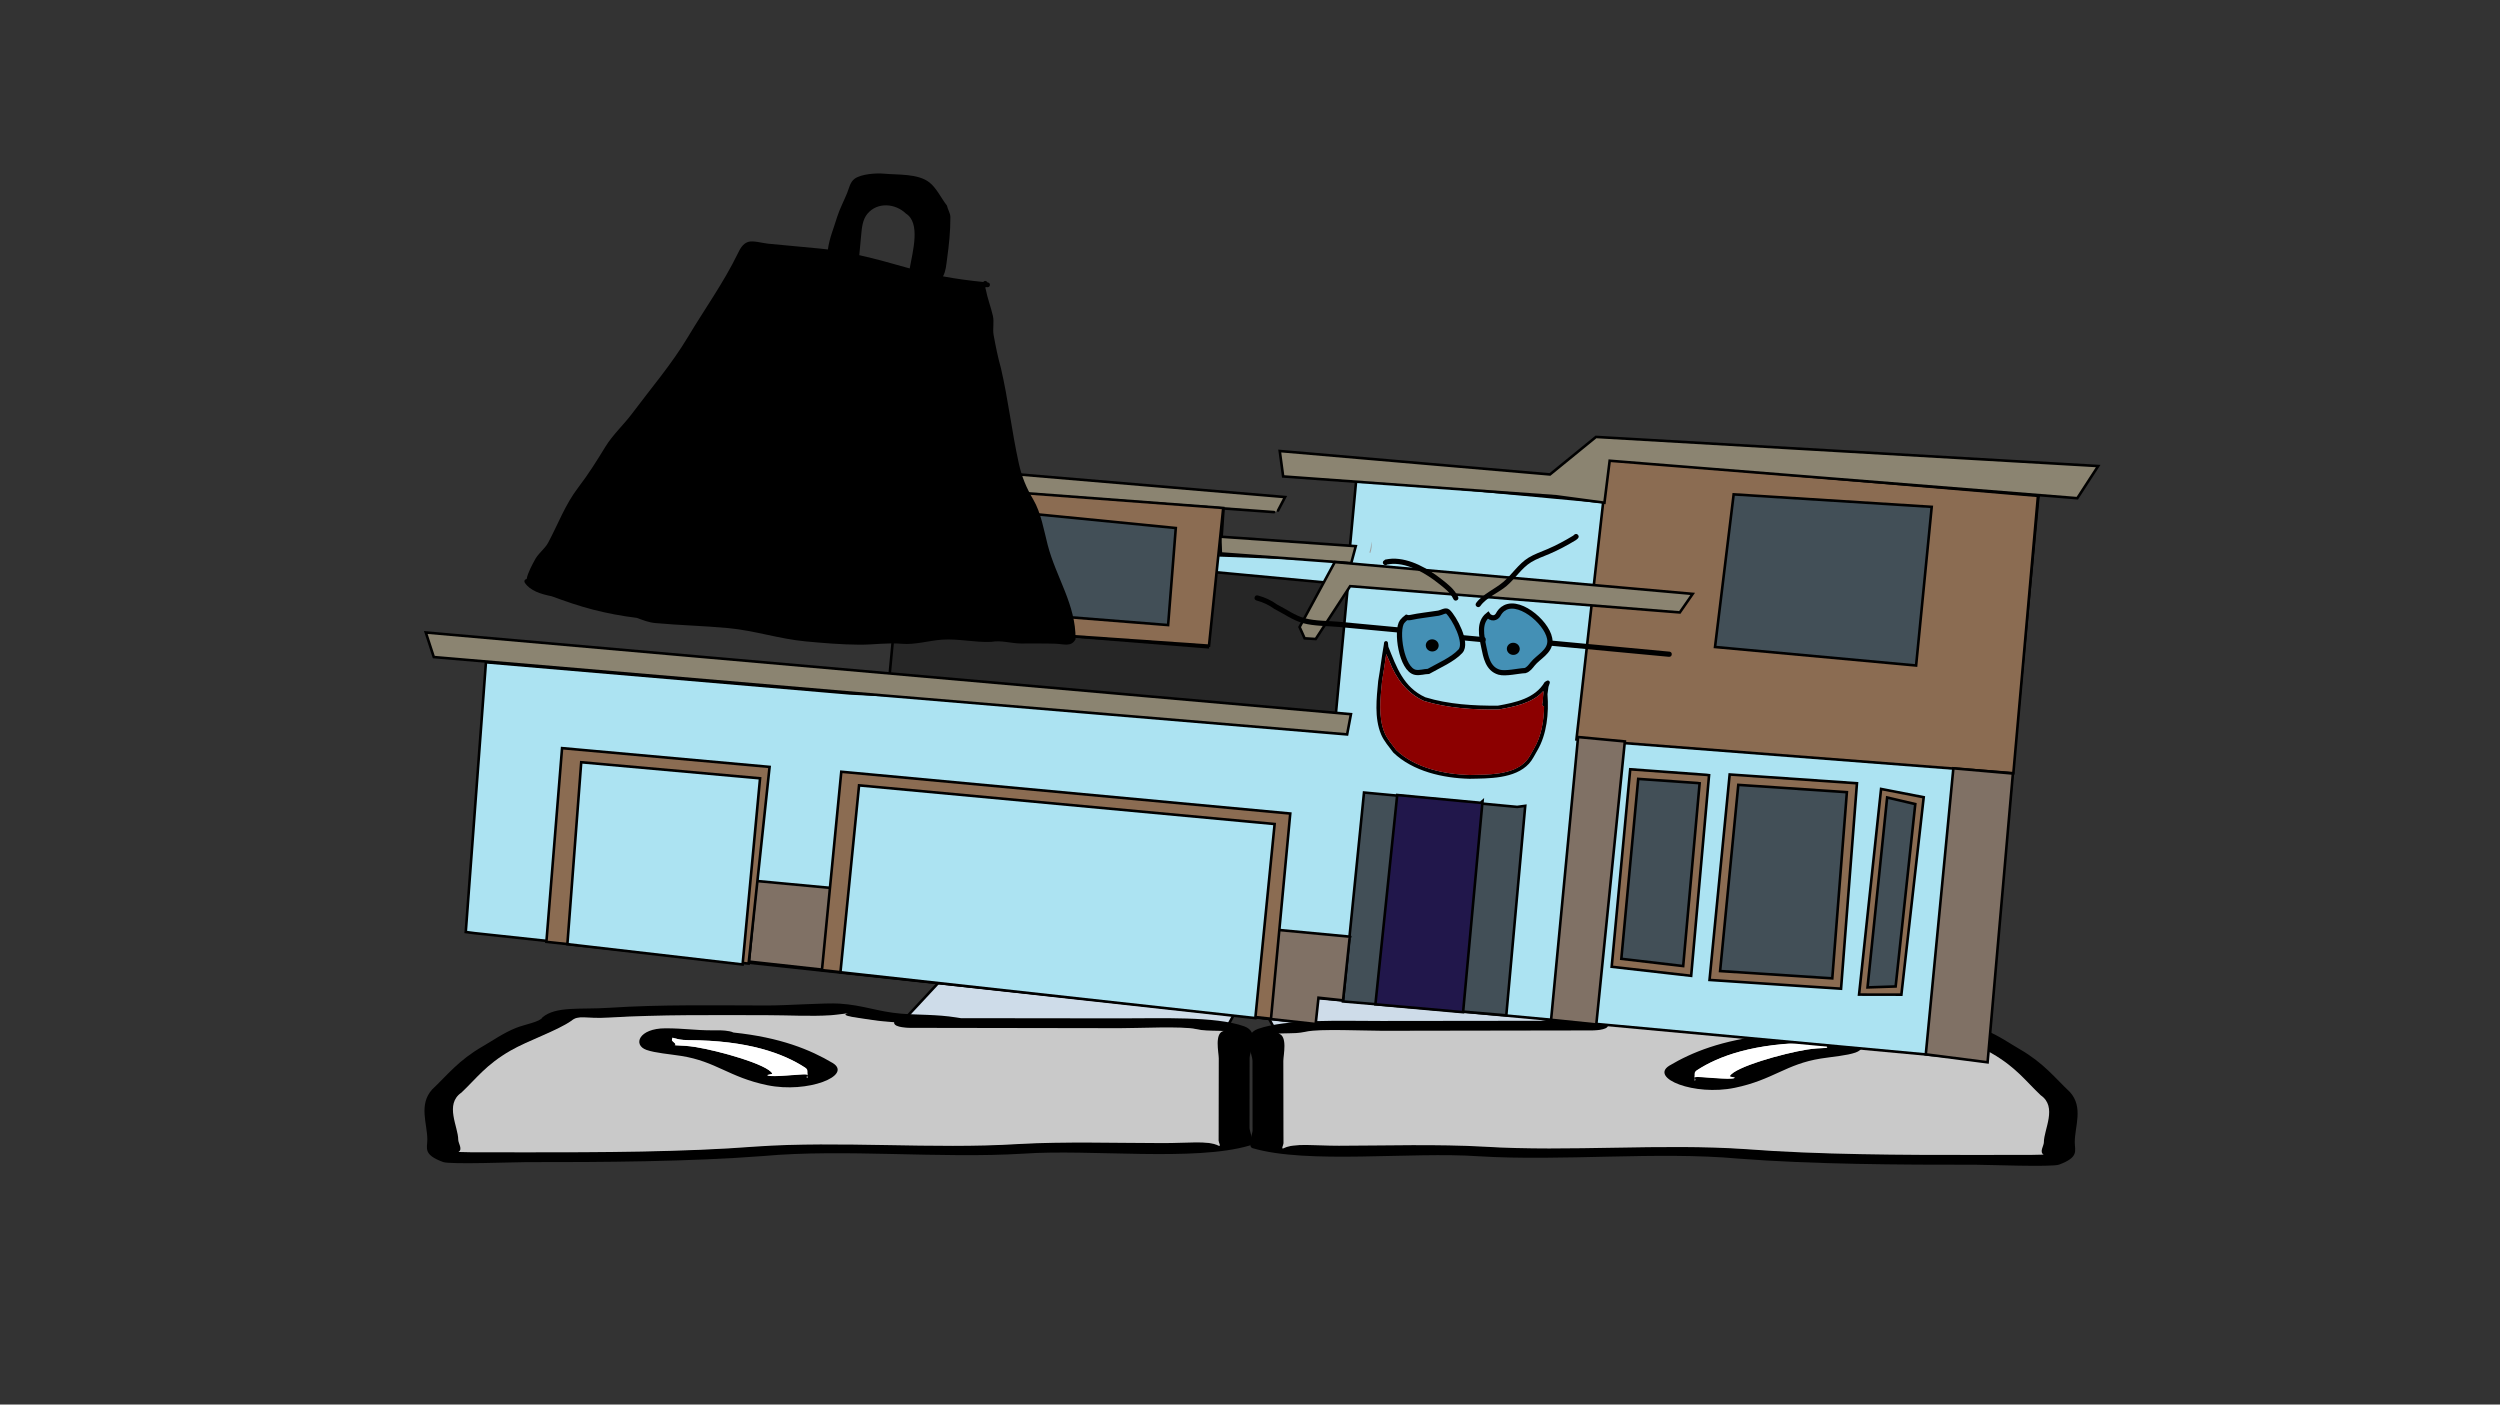 <svg version="1.1" xmlns="http://www.w3.org/2000/svg" xmlns:xlink="http://www.w3.org/1999/xlink" width="959.459" height="539.039" viewBox="0,0,959.459,539.039"><rect x="0" y="0" width="959.459" height="539.039" fill="#333333" stroke="none"/><g transform="translate(159.73,89.52)"><g data-paper-data="{&quot;isPaintingLayer&quot;:true}" stroke-linejoin="miter" stroke-miterlimit="10" stroke-dasharray="" stroke-dashoffset="0" style="mix-blend-mode: normal"><path d="M-159.73,449.52v-539.039h959.459v539.039z" fill="none" fill-rule="nonzero" stroke="#f00000" stroke-width="0" stroke-linecap="butt"/><path d="M185.028,304.192l39.465,-42.413l110.128,-0.248l-23.236,42.811z" data-paper-data="{&quot;index&quot;:null}" fill="#cedce9" fill-rule="nonzero" stroke="#000000" stroke-width="1" stroke-linecap="round"/><path d="M174.555,301.953c-3.803,-0.604 -12.854,-1.549 -8.886,-2.51c-2.169,0.307 -5.063,0.681 -6.603,0.781c-7.294,0.473 -16.746,-0.02 -24.272,-0.029c-20.648,-0.025 -40.694,-0.304 -60.682,0.884c-9.033,0.537 -11.514,-1.157 -14.291,1.205c-5.726,3.963 -16.495,7.492 -23.414,11.48c-9.378,5.405 -13.019,10.629 -18.771,16.053c-6.507,4.465 -1.221,13.058 -1.227,18.036c-0.002,1.333 1.819,3.707 0.076,4.685c1.732,0.052 3.404,0.099 4.469,0.1c7.079,0.008 14.159,0.017 21.238,0.025c28.161,0.034 60.881,-0.121 88.217,-2.242c32.456,-2.258 67.626,1.078 100.343,-0.945c17.917,-1.013 37.445,-0.375 55.686,-0.346c9.254,0.015 17.179,-1.083 21.237,0.981c1.067,0.543 0.002,-1.275 0.002,-1.912c0.002,-1.593 0.004,-3.187 0.006,-4.78c0.011,-8.923 0.021,-17.845 0.032,-26.768c0.003,-2.109 -1.743,-9.658 1.888,-10.47c-0.681,-0.014 -1.452,-0.035 -1.875,-0.046c-3.754,-0.091 -5.852,-0.028 -8.781,-0.69c-5.085,-1.15 -22.247,-0.303 -29.143,-0.311c-26.801,-0.032 -53.601,-0.064 -80.402,-0.096c0,0 -6.068,-0.007 -6.066,-1.919c0,-0.079 0.01,-0.154 0.03,-0.226c-2.901,-0.197 -5.831,-0.469 -8.811,-0.943zM269.808,301.313c16.178,0.019 36.857,-0.864 47.9,3.026c6.329,2.229 2.147,9.346 2.143,12.33c-0.011,8.923 -0.021,17.845 -0.032,26.768c-0.001,1.019 2.083,6.076 -0.008,6.692c-21.118,6.225 -60.903,1.304 -86.683,3.102c-31.992,1.978 -68.828,-1.908 -99.78,0.906c-28.174,2.185 -62.113,2.387 -91.16,2.352c-4.166,-0.005 -29.154,0.959 -31.858,-0.038c-7.753,-2.86 -6.062,-5.237 -6.058,-8.611c0.007,-6.104 -3.418,-13.383 1.851,-19.244c5.895,-5.559 10.031,-11.137 19.43,-16.553c3.791,-2.185 7.887,-5.109 12.785,-7.08c3.205,-1.29 9.332,-2.334 10.099,-4.015c5.197,-4.422 14.576,-2.96 25.678,-3.691c19.762,-1.301 40.211,-0.908 60.682,-0.884c7.55,0.009 22.302,-1.068 27.628,-0.721c9.27,0.604 14.642,3.102 23.627,3.852c6.593,0.551 13.542,0.238 21.237,1.459c0.584,0.093 1.168,0.185 1.752,0.278c20.255,0.024 40.51,0.048 60.766,0.073z" data-paper-data="{&quot;index&quot;:null}" fill="#000000" fill-rule="nonzero" stroke="none" stroke-width="1" stroke-linecap="butt"/><path d="M183.45,302.804c-0.02,0.072 -0.029,0.147 -0.029,0.226c-0.002,1.912 6.096,1.923 6.096,1.923c26.801,0.032 53.744,0.102 80.545,0.134c6.897,0.008 24.074,-0.83 29.159,0.32c2.929,0.662 5.032,0.603 8.786,0.693c0.424,0.01 1.195,0.033 1.876,0.046c-3.631,0.812 -1.867,8.379 -1.87,10.489c-0.011,8.923 -0.034,17.898 -0.045,26.821c-0.002,1.593 -0.014,3.194 -0.016,4.788c-0.001,0.637 1.06,2.457 -0.007,1.915c-4.058,-2.065 -11.991,-0.963 -21.244,-0.977c-18.241,-0.029 -37.824,-0.645 -55.741,0.367c-32.717,2.023 -68.208,-1.295 -100.665,0.963c-27.336,2.12 -60.188,2.242 -88.35,2.208c-7.079,-0.008 -14.171,-0.023 -21.251,-0.031c-1.065,-0.001 -2.74,-0.05 -4.471,-0.101c1.743,-0.979 -0.089,-3.36 -0.088,-4.692c0.006,-4.978 -5.308,-13.604 1.199,-18.069c5.752,-5.424 9.405,-10.685 18.783,-16.09c6.92,-3.988 17.734,-7.546 23.46,-11.509c2.777,-2.363 5.276,-0.676 14.31,-1.213c19.988,-1.188 40.164,-0.935 60.812,-0.91c7.526,0.009 17.063,0.497 24.357,0.024c1.54,-0.1 4.458,-0.474 6.627,-0.781c-3.968,0.961 5.119,1.907 8.921,2.511c2.98,0.473 5.945,0.748 8.846,0.945z" data-paper-data="{&quot;noHover&quot;:false,&quot;origItem&quot;:[&quot;Path&quot;,{&quot;applyMatrix&quot;:true,&quot;segments&quot;:[[[579.60736,595.76373],[0.95609,-0.20262],[0.00646,0.07548]],[[579.61718,596],[0,-0.08208],[0,2]],[[577.61718,598],[0,0],[-8.83333,0]],[[551.11718,598],[8.83333,0],[-2.27308,0]],[[541.51161,598.28885],[1.67648,-1.19621],[-0.96568,0.68904]],[[538.61718,599],[1.23739,-0.09027],[-0.13966,0.01019]],[[537.99901,599.04541],[0.22447,-0.0134],[1.19653,0.85421]],[[538.61718,610],[0,-2.20646],[0,9.33333]],[[538.61718,638],[0,-9.33333],[0,1.66667]],[[538.61718,643],[0,-1.66667],[0,0.66667]],[[538.61718,645],[-0.35177,0.56631],[1.33831,-2.15456]],[[545.61718,644],[-3.04994,0.00386],[6.01206,-0.00761]],[[563.97058,644.43107],[-5.90478,-1.08158],[10.78253,2.15651]],[[597.04254,645.54479],[-10.6965,-2.40266],[9.00888,2.25222]],[[626.11718,648],[-9.28168,0],[2.33333,0]],[[633.11718,648],[-2.33333,0],[0.35109,0]],[[634.59021,647.90091],[-0.5707,0.05184],[-0.57412,-1.02596]],[[634.61718,643],[0,1.39387],[0,-5.20707]],[[634.21982,624.13246],[2.14282,4.67827],[-1.8936,-5.6808]],[[628.03948,607.31672],[3.08887,5.66543],[-2.2791,-4.1802]],[[620.32688,595.27881],[1.8857,4.15235],[-0.91417,-2.47477]],[[615.61718,594],[2.9771,0.57275],[-6.58756,-1.26734]],[[595.61718,593],[6.8054,0],[-2.48058,0]],[[587.61718,593],[2.40395,0.50364],[-0.50743,-0.10631]],[[585.44122,592.1748],[0.71481,0.32365],[1.30749,1.01011]],[[582.51161,594.78885],[1.25365,-0.62682],[-0.98239,0.4912]]],&quot;closed&quot;:true}],&quot;index&quot;:null}" fill="#c9c9c9" fill-rule="nonzero" stroke="none" stroke-width="1" stroke-linecap="butt"/><path d="M98.374,309.712c-0.001,0.646 2.09,1.432 1.047,1.942c2.667,0.09 5.349,0.282 7.732,0.66c9.186,1.459 27.871,6.756 29.629,10.245c0.143,0.284 -2.455,0.328 -2.016,0.58c1.463,0.839 13.397,-0.602 14.769,-0.362c0.311,0.054 0.463,0.138 0.524,0.24c-0.064,-0.317 -0.122,-0.623 -0.121,-0.816c0.001,-0.677 0.087,-1.407 -0.874,-2.014c-8.165,-5.349 -21.508,-10.441 -44.622,-10.468c0,0 -2.728,-0.003 -4.525,-0.582c-0.599,-0.108 -1.065,-0.235 -1.378,-0.383c-0.081,0.365 -0.165,0.736 -0.166,0.958zM149.936,324.113c0.414,0.392 0.292,-0.258 0.155,-0.938c-0.029,0.295 -0.438,0.67 -0.155,0.938zM159.921,318.49c7.54,4.764 -9.601,11.691 -25.159,8.473c-14.679,-3.036 -19.644,-9.108 -33.041,-11.235c-4.526,-0.719 -9.95,-1.114 -13.33,-2.305c-5.357,-1.887 -2.973,-8.305 7.275,-8.293c7.379,0.009 11.013,0.767 17.883,0.775l3.034,0.004c0,0 3.483,0.004 5.17,0.838c17.973,1.87 29.501,6.581 38.168,11.743z" data-paper-data="{&quot;index&quot;:null}" fill="#000000" fill-rule="nonzero" stroke="none" stroke-width="1" stroke-linecap="butt"/><path d="M98.314,308.69c0.312,0.148 0.779,0.275 1.378,0.383c1.797,0.578 4.537,0.578 4.537,0.578c23.113,0.028 36.939,5.232 45.104,10.581c0.961,0.607 0.848,1.35 0.847,2.027c-0,0.193 0.047,0.503 0.11,0.82c-0.061,-0.102 -0.212,-0.187 -0.523,-0.241c-1.372,-0.239 -13.409,1.226 -14.872,0.387c-0.44,-0.252 1.871,-0.465 1.727,-0.748c-1.758,-3.489 -20.533,-8.76 -29.72,-10.218c-2.383,-0.378 -5.08,-0.563 -7.747,-0.652c1.043,-0.51 -1.023,-1.308 -1.022,-1.954c0,-0.222 0.099,-0.598 0.18,-0.963z" data-paper-data="{&quot;noHover&quot;:false,&quot;origItem&quot;:[&quot;Path&quot;,{&quot;applyMatrix&quot;:true,&quot;segments&quot;:[[[607.563,601.99816],[0.02649,0.38155],[-0.10299,0.15484]],[[607.10872,602.39727],[0.1976,-0.11227],[-0.59254,0.60273]],[[605.61718,603],[0,0],[-7.618,0]],[[590.90604,613.89443],[2.69308,-5.58508],[-0.31682,0.63364]],[[590.61718,616],[0,-0.70843],[0,0.20156]],[[590.57685,616.85325],[0.02106,-0.33136],[0.02013,-0.10671]],[[590.74964,616.60263],[-0.10238,0.05628],[0.45234,-0.24865]],[[595.61718,617],[-0.48256,0.87548],[0.14503,-0.26312]],[[594.95308,616.3906],[-0.04725,0.29671],[0.58086,-3.64773]],[[604.72276,605.71115],[-3.02833,1.51416],[0.78545,-0.39273]],[[607.27135,605.03032],[-0.87898,0.0905],[-0.34365,-0.53523]],[[607.61718,603],[0,0.6759],[0,-0.23192]]],&quot;closed&quot;:true}],&quot;index&quot;:null}" fill="#ffffff" fill-rule="nonzero" stroke="none" stroke-width="1" stroke-linecap="butt"/><path d="M329.421,305.343l-23.236,-42.811l110.128,0.248l39.465,42.413z" data-paper-data="{&quot;index&quot;:null}" fill="#cedce9" fill-rule="nonzero" stroke="#000000" stroke-width="1" stroke-linecap="round"/><path d="M466.251,302.953c-2.98,0.473 -5.91,0.745 -8.811,0.943c0.02,0.072 0.03,0.147 0.03,0.226c0.002,1.912 -6.066,1.919 -6.066,1.919c-26.801,0.032 -53.602,0.064 -80.402,0.096c-6.897,0.008 -24.058,-0.839 -29.143,0.311c-2.929,0.662 -5.027,0.6 -8.781,0.69c-0.424,0.01 -1.194,0.032 -1.875,0.046c3.631,0.812 1.885,8.361 1.888,10.47c0.011,8.923 0.021,17.845 0.032,26.768c0.002,1.593 0.004,3.187 0.006,4.78c0.001,0.637 -1.064,2.455 0.002,1.912c4.058,-2.065 11.984,-0.967 21.237,-0.981c18.241,-0.029 37.769,-0.667 55.686,0.346c32.717,2.023 67.887,-1.313 100.343,0.945c27.336,2.12 60.056,2.275 88.217,2.242c7.08,-0.008 14.159,-0.017 21.238,-0.025c1.065,-0.001 2.738,-0.048 4.469,-0.1c-1.743,-0.979 0.078,-3.353 0.076,-4.685c-0.006,-4.978 5.28,-13.571 -1.227,-18.036c-5.752,-5.424 -9.392,-10.648 -18.771,-16.053c-6.92,-3.988 -17.688,-7.517 -23.414,-11.48c-2.777,-2.363 -5.258,-0.669 -14.291,-1.205c-19.988,-1.188 -40.034,-0.908 -60.682,-0.884c-7.526,0.009 -16.978,0.502 -24.272,0.029c-1.54,-0.1 -4.434,-0.474 -6.603,-0.781c3.968,0.961 -5.083,1.906 -8.886,2.51zM370.997,302.313c20.255,-0.024 40.51,-0.048 60.766,-0.073c0.584,-0.093 1.168,-0.185 1.752,-0.278c7.695,-1.222 14.644,-0.909 21.237,-1.459c8.985,-0.75 14.357,-3.248 23.627,-3.852c5.325,-0.347 20.078,0.73 27.628,0.721c20.471,-0.024 40.92,-0.418 60.682,0.884c11.102,0.731 20.482,-0.731 25.678,3.691c0.767,1.681 6.894,2.725 10.099,4.015c4.898,1.972 8.994,4.895 12.785,7.08c9.398,5.417 13.535,10.994 19.43,16.553c5.269,5.861 1.844,13.141 1.851,19.244c0.004,3.374 1.695,5.751 -6.058,8.611c-2.703,0.997 -27.691,0.033 -31.858,0.038c-29.047,0.035 -62.986,-0.167 -91.16,-2.352c-30.952,-2.813 -67.788,1.072 -99.78,-0.906c-25.781,-1.799 -65.565,3.123 -86.683,-3.102c-2.091,-0.616 -0.007,-5.673 -0.008,-6.692c-0.011,-8.923 -0.021,-17.845 -0.032,-26.768c-0.004,-2.983 -4.186,-10.101 2.143,-12.33c11.044,-3.89 31.722,-3.007 47.9,-3.026z" data-paper-data="{&quot;index&quot;:null}" fill="#000000" fill-rule="nonzero" stroke="none" stroke-width="1" stroke-linecap="butt"/><path d="M457.355,303.804c2.901,-0.197 5.866,-0.472 8.846,-0.945c3.803,-0.604 12.89,-1.55 8.921,-2.511c2.169,0.307 5.087,0.681 6.627,0.781c7.294,0.473 16.831,-0.015 24.357,-0.024c20.648,-0.025 40.824,-0.278 60.812,0.91c9.033,0.537 11.533,-1.15 14.31,1.213c5.726,3.963 16.54,7.521 23.46,11.509c9.378,5.405 13.031,10.666 18.783,16.09c6.507,4.465 1.193,13.091 1.199,18.069c0.002,1.333 -1.831,3.713 -0.088,4.692c-1.731,0.052 -3.406,0.1 -4.471,0.101c-7.079,0.008 -14.171,0.023 -21.251,0.031c-28.161,0.034 -61.014,-0.088 -88.35,-2.208c-32.456,-2.258 -67.948,1.059 -100.665,-0.963c-17.917,-1.013 -37.5,-0.396 -55.741,-0.367c-9.254,0.015 -17.186,-1.087 -21.244,0.977c-1.067,0.543 -0.006,-1.277 -0.007,-1.915c-0.002,-1.593 -0.014,-3.194 -0.016,-4.788c-0.011,-8.923 -0.034,-17.898 -0.045,-26.821c-0.003,-2.109 1.762,-9.676 -1.87,-10.489c0.681,-0.014 1.452,-0.036 1.876,-0.046c3.754,-0.091 5.857,-0.031 8.786,-0.693c5.085,-1.15 22.262,-0.312 29.159,-0.32c26.801,-0.032 53.744,-0.102 80.545,-0.134c0,0 6.098,-0.011 6.096,-1.923c-0,-0.078 -0.01,-0.154 -0.029,-0.226z" data-paper-data="{&quot;noHover&quot;:false,&quot;origItem&quot;:[&quot;Path&quot;,{&quot;applyMatrix&quot;:true,&quot;segments&quot;:[[[579.60736,595.76373],[0.95609,-0.20262],[0.00646,0.07548]],[[579.61718,596],[0,-0.08208],[0,2]],[[577.61718,598],[0,0],[-8.83333,0]],[[551.11718,598],[8.83333,0],[-2.27308,0]],[[541.51161,598.28885],[1.67648,-1.19621],[-0.96568,0.68904]],[[538.61718,599],[1.23739,-0.09027],[-0.13966,0.01019]],[[537.99901,599.04541],[0.22447,-0.0134],[1.19653,0.85421]],[[538.61718,610],[0,-2.20646],[0,9.33333]],[[538.61718,638],[0,-9.33333],[0,1.66667]],[[538.61718,643],[0,-1.66667],[0,0.66667]],[[538.61718,645],[-0.35177,0.56631],[1.33831,-2.15456]],[[545.61718,644],[-3.04994,0.00386],[6.01206,-0.00761]],[[563.97058,644.43107],[-5.90478,-1.08158],[10.78253,2.15651]],[[597.04254,645.54479],[-10.6965,-2.40266],[9.00888,2.25222]],[[626.11718,648],[-9.28168,0],[2.33333,0]],[[633.11718,648],[-2.33333,0],[0.35109,0]],[[634.59021,647.90091],[-0.5707,0.05184],[-0.57412,-1.02596]],[[634.61718,643],[0,1.39387],[0,-5.20707]],[[634.21982,624.13246],[2.14282,4.67827],[-1.8936,-5.6808]],[[628.03948,607.31672],[3.08887,5.66543],[-2.2791,-4.1802]],[[620.32688,595.27881],[1.8857,4.15235],[-0.91417,-2.47477]],[[615.61718,594],[2.9771,0.57275],[-6.58756,-1.26734]],[[595.61718,593],[6.8054,0],[-2.48058,0]],[[587.61718,593],[2.40395,0.50364],[-0.50743,-0.10631]],[[585.44122,592.1748],[0.71481,0.32365],[1.30749,1.01011]],[[582.51161,594.78885],[1.25365,-0.62682],[-0.98239,0.4912]]],&quot;closed&quot;:true}],&quot;index&quot;:null}" fill="#c9c9c9" fill-rule="nonzero" stroke="none" stroke-width="1" stroke-linecap="butt"/><path d="M542.431,310.712c-0,-0.222 -0.085,-0.593 -0.166,-0.958c-0.312,0.148 -0.778,0.275 -1.378,0.383c-1.797,0.578 -4.525,0.582 -4.525,0.582c-23.113,0.028 -36.457,5.119 -44.622,10.468c-0.961,0.607 -0.875,1.337 -0.874,2.014c0,0.193 -0.058,0.499 -0.121,0.816c0.061,-0.102 0.213,-0.186 0.524,-0.24c1.372,-0.239 13.306,1.201 14.769,0.362c0.44,-0.252 -2.159,-0.296 -2.016,-0.58c1.758,-3.489 20.443,-8.786 29.629,-10.245c2.383,-0.378 5.065,-0.57 7.732,-0.66c-1.043,-0.51 1.048,-1.296 1.047,-1.942zM490.714,324.176c-0.137,0.68 -0.258,1.33 0.155,0.938c0.283,-0.268 -0.126,-0.643 -0.155,-0.938zM480.884,319.49c8.666,-5.162 20.195,-9.873 38.168,-11.743c1.688,-0.833 5.17,-0.838 5.17,-0.838l3.034,-0.004c6.87,-0.008 10.504,-0.767 17.883,-0.775c10.248,-0.012 12.631,6.406 7.275,8.293c-3.38,1.191 -8.804,1.586 -13.33,2.305c-13.397,2.127 -18.362,8.199 -33.041,11.235c-15.558,3.218 -32.699,-3.709 -25.159,-8.473z" data-paper-data="{&quot;index&quot;:null}" fill="#000000" fill-rule="nonzero" stroke="none" stroke-width="1" stroke-linecap="butt"/><path d="M542.491,309.69c0.081,0.365 0.179,0.741 0.18,0.963c0.001,0.646 -2.065,1.444 -1.022,1.954c-2.667,0.09 -5.365,0.274 -7.747,0.652c-9.186,1.459 -27.962,6.729 -29.72,10.218c-0.143,0.284 2.167,0.496 1.727,0.748c-1.463,0.839 -13.5,-0.627 -14.872,-0.387c-0.311,0.054 -0.462,0.139 -0.523,0.241c0.064,-0.317 0.11,-0.628 0.11,-0.82c-0.001,-0.677 -0.113,-1.42 0.847,-2.027c8.164,-5.349 21.99,-10.554 45.104,-10.581c0,0 2.74,0.001 4.537,-0.578c0.599,-0.108 1.066,-0.235 1.378,-0.383z" data-paper-data="{&quot;noHover&quot;:false,&quot;origItem&quot;:[&quot;Path&quot;,{&quot;applyMatrix&quot;:true,&quot;segments&quot;:[[[607.563,601.99816],[0.02649,0.38155],[-0.10299,0.15484]],[[607.10872,602.39727],[0.1976,-0.11227],[-0.59254,0.60273]],[[605.61718,603],[0,0],[-7.618,0]],[[590.90604,613.89443],[2.69308,-5.58508],[-0.31682,0.63364]],[[590.61718,616],[0,-0.70843],[0,0.20156]],[[590.57685,616.85325],[0.02106,-0.33136],[0.02013,-0.10671]],[[590.74964,616.60263],[-0.10238,0.05628],[0.45234,-0.24865]],[[595.61718,617],[-0.48256,0.87548],[0.14503,-0.26312]],[[594.95308,616.3906],[-0.04725,0.29671],[0.58086,-3.64773]],[[604.72276,605.71115],[-3.02833,1.51416],[0.78545,-0.39273]],[[607.27135,605.03032],[-0.87898,0.0905],[-0.34365,-0.53523]],[[607.61718,603],[0,0.6759],[0,-0.23192]]],&quot;closed&quot;:true}],&quot;index&quot;:null}" fill="#ffffff" fill-rule="nonzero" stroke="none" stroke-width="1" stroke-linecap="butt"/><g fill-rule="nonzero" stroke="#000000" stroke-width="1" stroke-linecap="round"><path d="M622.507,101.811l-19.71,209.972l-0.517,5.509l-256.525,-23.772l-1.165,9.784l-322.153,-34.687l-3.417,-0.444l7.741,-103.517l139.744,11.945l15,0.729l5.879,-62.624l29.407,2.513l1.724,-18.365l91.358,6.353l-1.234,18.411l49.226,1.904l2.931,-31.22l94.952,8.852l1.517,-16.164l164.083,13.18l1.492,-0.107z" data-paper-data="{&quot;index&quot;:null}" fill="#ace3f2"/><path d="M496.185,207.991l-6.873,76.99l-30.504,-3.469l7.115,-75.794l29.211,2.136z" data-paper-data="{&quot;index&quot;:null}" fill="#8b6c52"/><path d="M504.086,207.714l48.855,3.368l-6.108,78.851l-50.473,-3.368z" data-paper-data="{&quot;index&quot;:null}" fill="#8b6c52"/><path d="M562.195,213.266l16.364,3.18l-8.571,75.774l-16.243,-0.031z" data-paper-data="{&quot;index&quot;:null}" fill="#8b6c52"/><path d="M622.406,100.789l-9.439,106.439l-167.684,-12.979l12.114,-107.476z" data-paper-data="{&quot;index&quot;:null}" fill="#8b6c52"/><path d="M456.029,103.423l-18.541,-2.482l-104.764,-7.611l-1.307,-9.757l103.708,8.994l17.655,-14.399l192.741,11.176l-8.013,12.34l-179.471,-14.377z" data-paper-data="{&quot;index&quot;:null}" fill="#8b8471"/><path d="M329.215,107.019l-129.052,-9.397l-5.899,-8.211l139.199,11.832l-2.709,5.18" data-paper-data="{&quot;index&quot;:null}" fill="#8b8471"/><path d="M358.852,126.599l-50.039,-3.709l-0.244,-6.446l52.026,3.649z" data-paper-data="{&quot;index&quot;:null}" fill="#8b8471"/><path d="M217.026,117.979l-57.742,-5.914l-4.315,-9.298l63.167,8.647z" data-paper-data="{&quot;index&quot;:null}" fill="#8b8471"/><path d="M185.835,125.265l30.987,1.47l-3.461,24.875l90.423,7.261l2.705,-28.814l51.116,4.798l-4.685,49.905l-171.317,-14.404z" data-paper-data="{&quot;index&quot;:null}" fill="#262626"/><path d="M181.113,177.537l-174.361,-14.885l-3.067,-9.428l355.055,31.353l-1.47,7.767z" data-paper-data="{&quot;index&quot;:null}" fill="#8b8471"/><path d="M309.725,105.437l-5.455,52.845l-92.031,-6.416l6.235,-53.266z" data-paper-data="{&quot;index&quot;:null}" fill="#8b6c52"/><path d="M288.574,150.371l-57.646,-4.584l4.688,-38.185l55.902,5.524z" data-paper-data="{&quot;index&quot;:null}" fill="#424f57"/><path d="M425.63,219.751l-7.271,80.396l-62.679,-5.332l8.078,-80.172l58.799,5.52z" data-paper-data="{&quot;index&quot;:null}" fill="#424f57"/><path d="M409.247,217.937l-7.466,80.999l-33.652,-3.021l8.368,-80.328l31.998,3.004z" data-paper-data="{&quot;index&quot;:null}" fill="#21174b"/><path d="M358.201,270.773l-2.494,23.631l-9.422,-1.022l-1.087,10.106l-217.466,-23.966l2.904,-30.938l227.859,21.389" data-paper-data="{&quot;index&quot;:null}" fill="#807165"/><path d="M589.938,205.343l22.849,2.007l-9.714,110.826l-23.716,-3.054l10.494,-108.856z" data-paper-data="{&quot;index&quot;:null}" fill="#807165"/><path d="M452.9,303.665l-17.35,-1.801l10.36,-108.523l17.947,1.685z" data-paper-data="{&quot;index&quot;:null}" fill="#807165"/><path d="M155.719,282.804l7.423,-76.14l172.309,16.037l-7.394,78.764z" data-paper-data="{&quot;index&quot;:null}" fill="#8b6c52"/><path d="M162.817,283.608l7.146,-71.717l159.489,14.834l-7.406,74.486z" data-paper-data="{&quot;index&quot;:null}" fill="#ace3f2"/><path d="M49.967,271.945l6.013,-74.341l79.644,7.2l-8.052,75.495z" data-paper-data="{&quot;index&quot;:null}" fill="#8b6c52"/><path d="M58.022,272.839l5.313,-69.82l68.636,6.167l-6.707,71.448z" data-paper-data="{&quot;index&quot;:null}" fill="#ace3f2"/><path d="M352.54,126.2l137.354,12.204l-4.945,7.123l-126.517,-10.083l-13.215,20.279l-4.252,-0.261l-1.94,-4.32z" data-paper-data="{&quot;index&quot;:null}" fill="#8b8471"/><path d="M581.631,105l-5.992,60.893l-77.17,-7.106l7.154,-58.577z" data-paper-data="{&quot;index&quot;:null}" fill="#424f57"/><path d="M507.4,211.7l41.672,2.808l-5.603,71.448l-43.053,-2.8z" data-paper-data="{&quot;index&quot;:null}" fill="#424f57"/><path d="M564.525,216.546l10.798,2.531l-7.536,69.991l-10.794,0.366z" data-paper-data="{&quot;index&quot;:null}" fill="#424f57"/><path d="M492.558,211.1l-6.308,70.14l-23.742,-2.78l6.482,-69.055l22.751,1.584z" data-paper-data="{&quot;index&quot;:null}" fill="#424f57"/></g><path d="M366.144,122.722c-0.186,-0.057 -0.28,-0.17 -0.283,-0.342c0.429,-1.263 0.66,-2.608 0.694,-4.034c0.278,1.45 0.141,2.908 -0.411,4.375z" data-paper-data="{&quot;index&quot;:null}" fill="#9e9e9e" fill-rule="evenodd" stroke="none" stroke-width="1" stroke-linecap="butt"/><path d="M412.239,147.327c1.954,0.96 2.97,-0.889 2.97,-0.889c0.535,-1.021 1.213,-1.793 1.956,-2.331c0.177,-0.072 0.487,-0.219 0.765,-0.46c6.22,-3.078 17.257,6.891 17.181,13.018c-0.049,3.967 -4.473,5.912 -6.62,8.608c-0.79,0.993 -1.653,2.172 -2.905,2.563c-2.644,0.107 -7.518,1.333 -9.971,0.616c-4.367,-1.277 -5.129,-6.044 -5.843,-9.442c-0.98,-4.665 -2.002,-9.601 1.531,-12.462c0.185,0.284 0.48,0.555 0.934,0.778z" data-paper-data="{&quot;noHover&quot;:false,&quot;origItem&quot;:[&quot;Path&quot;,{&quot;applyMatrix&quot;:true,&quot;segments&quot;:[[[303.75951,159.12161],[0.07472,0.14181],[-1.70229,1.28574]],[[302.66612,165.04188],[-0.29217,-2.27454],[0.21284,1.65697]],[[304.98984,169.71538],[-1.94531,-0.73116],[1.09249,0.41062]],[[309.51343,169.67697],[-1.20703,-0.01856],[0.58234,-0.15551]],[[310.90585,168.52331],[-0.39227,0.45765],[1.06552,-1.24311]],[[314.17667,164.58584],[-0.15326,1.91125],[0.23667,-2.95156]],[[306.84804,157.91071],[2.93246,-1.3193],[-0.13459,0.10897]],[[306.48773,158.11144],[0.08301,-0.02987],[-0.35593,0.2395]],[[305.5311,159.17855],[0.27722,-0.47785],[0,0]],[[304.15911,159.52155],[0.85749,0.5145],[-0.19963,-0.11978]]],&quot;closed&quot;:true}],&quot;index&quot;:null}" fill="#4490b5" fill-rule="nonzero" stroke="#000000" stroke-width="2" stroke-linecap="butt"/><path d="M381.478,147.489c3.561,-0.773 7.308,-1.107 10.875,-1.691c1.194,-0.196 2.746,-1.356 3.613,-0.547c2.338,2.181 7.689,11.973 4.788,15.155c-2.912,3.195 -8.382,5.522 -12.279,7.741c-1.646,0.036 -3.34,0.663 -4.96,0.367c-5.417,-0.989 -7.62,-16.181 -5.119,-19.479c0.465,-0.613 1.074,-1.131 1.69,-1.619c0.702,0.224 1.392,0.072 1.392,0.072z" data-paper-data="{&quot;noHover&quot;:false,&quot;origItem&quot;:[&quot;Path&quot;,{&quot;applyMatrix&quot;:true,&quot;segments&quot;:[[[287.24196,159.08011],[0.29648,0.12027],[-0.2814,0.20784]],[[286.46732,159.77235],[0.22005,-0.26889],[-1.1837,1.44643]],[[288.05629,168.74018],[-2.30956,-0.58883],[0.69062,0.17608]],[[290.19385,168.69081],[-0.71228,-0.02474],[1.75342,-0.91761]],[[295.68772,165.48695],[-1.35818,1.38911],[1.35284,-1.38365]],[[294.11298,158.49213],[0.94175,1.05695],[-0.34943,-0.39217]],[[292.54579,158.65657],[0.52189,-0.05948],[-1.55968,0.17776]],[[287.83801,159.15045],[1.56269,-0.26425],[0,0]]],&quot;closed&quot;:true}],&quot;index&quot;:null}" fill="#4490b5" fill-rule="nonzero" stroke="#000000" stroke-width="2" stroke-linecap="butt"/><path d="M387.47,158.311c-0.093,-1.286 0.936,-2.389 2.298,-2.464c1.362,-0.075 2.542,0.907 2.635,2.193c0.093,1.286 -0.936,2.389 -2.298,2.464c-1.362,0.075 -2.542,-0.907 -2.635,-2.193z" data-paper-data="{&quot;index&quot;:null}" fill="#000000" fill-rule="nonzero" stroke="none" stroke-width="0.5" stroke-linecap="butt"/><path d="M418.58,159.629c-0.093,-1.286 0.936,-2.389 2.298,-2.464c1.362,-0.075 2.542,0.907 2.635,2.193c0.093,1.286 -0.936,2.389 -2.298,2.464c-1.362,0.075 -2.542,-0.907 -2.635,-2.193z" data-paper-data="{&quot;index&quot;:null}" fill="#000000" fill-rule="nonzero" stroke="none" stroke-width="0.5" stroke-linecap="butt"/><path d="M481.86,161.654c-0.093,0.996 -1.089,0.902 -1.089,0.902c-4.772,-0.448 -9.971,-0.936 -14.981,-1.406c-1.882,-0.177 -3.767,-0.354 -5.654,-0.531c-8.2,-0.77 -16.438,-1.543 -24.616,-2.311c0,0 -0.996,-0.093 -0.902,-1.089c0.093,-0.996 1.089,-0.902 1.089,-0.902c8.205,0.77 16.411,1.54 24.616,2.311c1.854,0.174 3.709,0.348 5.563,0.522c4.721,0.443 9.533,0.895 14.253,1.338l0.818,0.077c0,0 0.996,0.093 0.902,1.089z" fill="#000000" fill-rule="nonzero" stroke="none" stroke-width="0.5" stroke-linecap="butt"/><path d="M400.704,155.143c0.093,-0.996 0.898,-0.92 0.898,-0.92c2.499,0.235 5.659,0.531 8.158,0.766c0,0 0.805,0.076 0.712,1.071c-0.093,0.996 -0.898,0.92 -0.898,0.92c-2.499,-0.235 -4.998,-0.469 -7.497,-0.704l-0.661,-0.062c0,0 -0.805,-0.076 -0.712,-1.071z" fill="#000000" fill-rule="nonzero" stroke="none" stroke-width="0.5" stroke-linecap="butt"/><path d="M321.779,139.701c0.267,-0.964 1.231,-0.697 1.231,-0.697l0.075,0.021c2.752,0.772 5.02,1.791 7.342,3.475c3.43,1.712 6.82,4.227 10.536,5.231c4.169,1.126 8.984,0.976 13.275,1.379c7.666,0.72 15.332,1.439 22.998,2.159c0,0 0.996,0.093 0.902,1.089c-0.093,0.996 -1.089,0.902 -1.089,0.902c-7.666,-0.72 -15.332,-1.439 -22.998,-2.159c-4.408,-0.414 -9.32,-0.284 -13.605,-1.438c-3.906,-1.051 -7.46,-3.644 -11.056,-5.453c-2.187,-1.572 -4.242,-2.548 -6.839,-3.258l-0.075,-0.021c0,0 -0.964,-0.267 -0.697,-1.231z" fill="#000000" fill-rule="nonzero" stroke="none" stroke-width="0.5" stroke-linecap="butt"/><path d="M372.634,127.132c-0.23,0.202 -0.635,0.408 -1.164,0.078c-0.849,-0.529 -0.32,-1.378 -0.32,-1.378l0.727,-0.588c0.91,-0.191 1.837,-0.304 2.764,-0.364c6.806,-0.152 13.759,3.833 18.945,7.951c2.51,1.993 4.852,3.751 6.281,6.707c0,0 0.432,0.902 -0.47,1.334c-0.902,0.432 -1.334,-0.47 -1.334,-0.47c-1.265,-2.667 -3.469,-4.213 -5.722,-6.005c-4.773,-3.796 -11.323,-7.675 -17.614,-7.518c-0.702,0.043 -1.403,0.123 -2.094,0.253z" fill="#000000" fill-rule="nonzero" stroke="none" stroke-width="0.5" stroke-linecap="butt"/><path d="M445.873,115.768c0.657,0.754 -0.097,1.411 -0.097,1.411l-0.665,0.56c-3.298,2.006 -6.706,3.834 -10.257,5.35c-2.264,0.966 -4.826,1.842 -6.926,3.129c-3.745,2.295 -6.156,6.359 -9.475,9.169c-2.997,2.537 -7.793,4.439 -10.032,7.664c0,0 -0.582,0.813 -1.395,0.231c-0.813,-0.582 -0.231,-1.395 -0.231,-1.395c2.491,-3.399 7.164,-5.314 10.368,-8.028c3.411,-2.889 5.864,-6.976 9.718,-9.344c2.182,-1.341 4.834,-2.259 7.188,-3.264c3.464,-1.477 6.787,-3.263 10.003,-5.22l0.391,-0.36c0,0 0.754,-0.657 1.411,0.097z" fill="#000000" fill-rule="nonzero" stroke="none" stroke-width="0.5" stroke-linecap="butt"/><path d="M434.172,176.92c0.556,7.276 -0.251,15.413 -3.912,21.607c-0.973,1.638 -1.887,3.621 -3.186,5.03c-5.428,5.893 -15.526,5.665 -22.845,5.811c-10.136,-0.25 -21.694,-2.827 -29.235,-10.065c-1.61,-2.15 -3.629,-4.466 -4.677,-6.961c-2.659,-6.329 -1.744,-13.882 -1.121,-20.487c0.821,-4.628 1.328,-9.302 2.164,-13.931l0.088,-0.742c0.047,-0.404 0.408,-0.699 0.815,-0.661c0.367,0.034 0.647,0.328 0.677,0.683l0.154,1.478l-0.007,0.001c3.154,7.841 5.765,15.536 14.196,19.4c8.837,2.713 18.621,3.286 27.843,3.22c6.678,-1.204 14.292,-2.745 17.971,-9.065l0.215,-0.052l-0.041,-0.076l0.682,-0.368c0.128,-0.071 0.278,-0.106 0.435,-0.091c0.412,0.039 0.715,0.404 0.677,0.817c-0.006,0.063 -0.02,0.124 -0.04,0.182l-0.452,1.363l-0.019,-0.006c-0.122,0.973 -0.255,1.944 -0.382,2.915zM432.834,181.544c-0.043,-0.004 -0.088,-0.012 -0.136,-0.023c-0.729,-0.175 -0.554,-0.904 -0.554,-0.904l0.169,-0.697c0.088,-0.956 0.123,-2.343 0.299,-3.657c-0.017,-0.186 -0.035,-0.371 -0.054,-0.556c-4.047,4.694 -11.601,6.084 -17.294,7.09c-9.441,0.099 -19.475,-0.515 -28.515,-3.312c-6.519,-2.966 -10.765,-8.682 -13.277,-15.271c-0.304,-0.798 -0.81,-1.744 -1.186,-2.704c-0.539,3.516 -0.98,7.045 -1.605,10.547c-0.591,6.323 -1.528,13.628 1.013,19.695c0.982,2.344 2.916,4.533 4.422,6.558c7.243,6.904 18.421,9.318 28.115,9.559c6.837,-0.14 16.631,0.2 21.729,-5.317c1.228,-1.329 2.089,-3.242 3.009,-4.79c2.775,-4.647 3.813,-10.524 3.864,-16.217z" fill="#000000" fill-rule="nonzero" stroke="none" stroke-width="0.5" stroke-linecap="butt"/><path d="M429.017,197.78c-0.919,1.548 -1.784,3.469 -3.013,4.798c-5.098,5.517 -14.927,5.199 -21.764,5.339c-9.694,-0.241 -20.924,-2.682 -28.167,-9.586c-1.505,-2.025 -3.444,-4.227 -4.426,-6.571c-2.542,-6.066 -1.6,-13.402 -1.01,-19.725c0.624,-3.502 1.073,-7.043 1.612,-10.559c0.376,0.96 0.959,1.969 1.263,2.768c2.512,6.589 6.673,12.253 13.192,15.219c9.041,2.797 19.168,3.421 28.61,3.322c5.694,-1.006 13.151,-2.37 17.198,-7.063c0.019,0.185 0.132,0.34 0.149,0.526c-0.176,1.315 -0.21,2.707 -0.298,3.663l-0.169,0.698c0,0 -0.175,0.731 0.555,0.906c0.048,0.011 0.093,0.019 0.136,0.023c-0.051,5.692 -1.092,11.596 -3.867,16.243z" data-paper-data="{&quot;noHover&quot;:false,&quot;origItem&quot;:[&quot;Path&quot;,{&quot;applyMatrix&quot;:true,&quot;segments&quot;:[[[866.77965,342.0729],[0.96196,11.34473],[-0.08639,-0.00027]],[[866.50479,342.05217],[0.09695,0.01385],[-1.48492,-0.21213]],[865.23199,340.35511],[[865.43848,338.93641],[0,0],[-0.0027,-1.91982]],[[865.35076,331.59782],[-0.10562,2.65054],[-0.06859,-0.36741]],[[865.14024,330.50061],[0.07174,0.36403],[-7.18115,10.10254]],[[832.02863,347.85053],[11.14937,-3.06671],[-18.78138,1.96229]],[[774.62888,346.58638],[18.52495,3.87894],[-13.53476,-4.68793]],[[745.33723,318.65943],[6.23348,12.65092],[-0.75524,-1.53277]],[[742.47024,313.49626],[0.92766,1.84169],[-0.41691,7.10153]],[[741.2465,334.79779],[0.58846,-7.09023],[0.0055,12.70043]],[[746.94562,373.82501],[-6.19518,-11.60474],[2.39357,4.48361]],[[756.97652,386.05695],[-3.37618,-3.75049],[15.71361,12.39386]],[[814.74709,399.83575],[-19.34806,1.33187],[13.58744,-1.55603]],[[857.02154,385.1868],[-9.12026,11.93897],[2.19773,-2.87697]],[[862.11698,375.08642],[-1.54129,3.25383],[4.65707,-9.77131]]],&quot;closed&quot;:true}]}" fill="#8c0000" fill-rule="nonzero" stroke="none" stroke-width="0.5" stroke-linecap="butt"/><path d="M187.961,-7.545c-4.038,-3.903 -10.862,-4.54 -14.735,-0c-1.925,2.256 -2.189,5.421 -2.454,8.263c-0.24,2.561 -0.481,5.123 -0.721,7.684c6.527,1.465 13.007,3.304 19.35,5.099c1.218,-6.785 4.201,-17.506 -1.44,-21.046zM161.547,-6.255c1.035,-3.188 2.566,-6.078 3.827,-9.161c0.755,-1.846 1.151,-4.259 2.898,-5.509c2.567,-1.837 8.206,-2.212 11.202,-1.944c5.388,0.506 13.22,-0.105 17.577,3.434c2.766,2.247 4.43,6.001 6.631,8.794c0.301,1.523 1.319,2.89 1.328,4.42c0.032,5.358 -0.522,10.707 -1.266,16.022c-0.345,2.464 -0.439,4.629 -1.557,6.741c5.088,0.956 10.19,1.633 15.444,2.161l0.034,-0.042c0,0 0.581,-0.716 1.298,-0.135c0.134,0.108 0.222,0.222 0.278,0.334c0.034,0.003 0.069,0.006 0.103,0.01c0,0 0.918,0.086 0.832,1.005c-0.086,0.918 -1.005,0.832 -1.005,0.832c-0.225,-0.021 -0.45,-0.043 -0.674,-0.064c-0.085,0.268 -0.052,0.597 0.076,0.831c0.672,3.549 1.974,6.798 2.761,10.272c0.527,2.329 -0.153,4.971 0.264,7.279c0.752,4.166 1.658,8.657 2.819,12.77c2.786,12.005 4.174,24.318 6.814,36.341c1.171,5.334 2.879,9.455 5.587,14.058c2.988,5.079 4.074,11.762 5.53,17.4c3.225,12.49 10.86,22.928 10.702,36.223c-1.631,3.088 -4.544,1.819 -7.756,1.713c-4.4,-0.145 -8.78,-0.062 -13.176,-0.081c-3.789,-0.016 -7.647,-1.342 -11.398,-0.625c-6.308,0.304 -12.663,-1.305 -18.949,-0.846c-5.008,0.365 -10.407,2.026 -15.368,1.583c-5.488,-0.493 -10.739,0.373 -16.198,0.345c-6.925,-0.037 -13.892,-0.621 -20.785,-1.268c-10.113,-0.949 -19.557,-4.153 -29.639,-5.099c-9.366,-0.879 -18.75,-1.076 -28.082,-1.941c-2.466,-0.231 -4.727,-1.128 -7.006,-1.977c-5.83,-0.715 -11.58,-1.814 -16.809,-3.162c-5.43,-1.4 -10.662,-3.223 -15.912,-5.147c-4.051,-0.819 -8.29,-2.084 -10.297,-5.206c0,0 -0.482,-0.787 0.304,-1.269c0.149,-0.091 0.287,-0.137 0.413,-0.151c0.389,-2.329 2.349,-5.872 2.966,-7.01c1.334,-2.767 3.934,-4.398 5.295,-6.941c3.855,-7.202 6.493,-14.563 11.55,-21.179c3.979,-5.196 7.074,-10.185 10.476,-15.732c2.723,-4.439 7.022,-8.405 10.173,-12.621c7.204,-9.633 15.221,-18.993 21.392,-29.322c6.344,-10.617 13.769,-20.958 19.17,-32.083c0.884,-1.805 1.852,-3.742 3.938,-4.46c1.9,-0.654 5.637,0.474 7.667,0.664c6.663,0.625 13.329,1.231 19.99,1.883c0.997,0.098 1.994,0.212 2.992,0.34c0.608,-4.488 2.262,-8.163 3.548,-12.481z" fill="#000000" fill-rule="nonzero" stroke="none" stroke-width="0.5" stroke-linecap="butt"/></g></g></svg><!--rotationCenter:479.72973:269.51952-->
